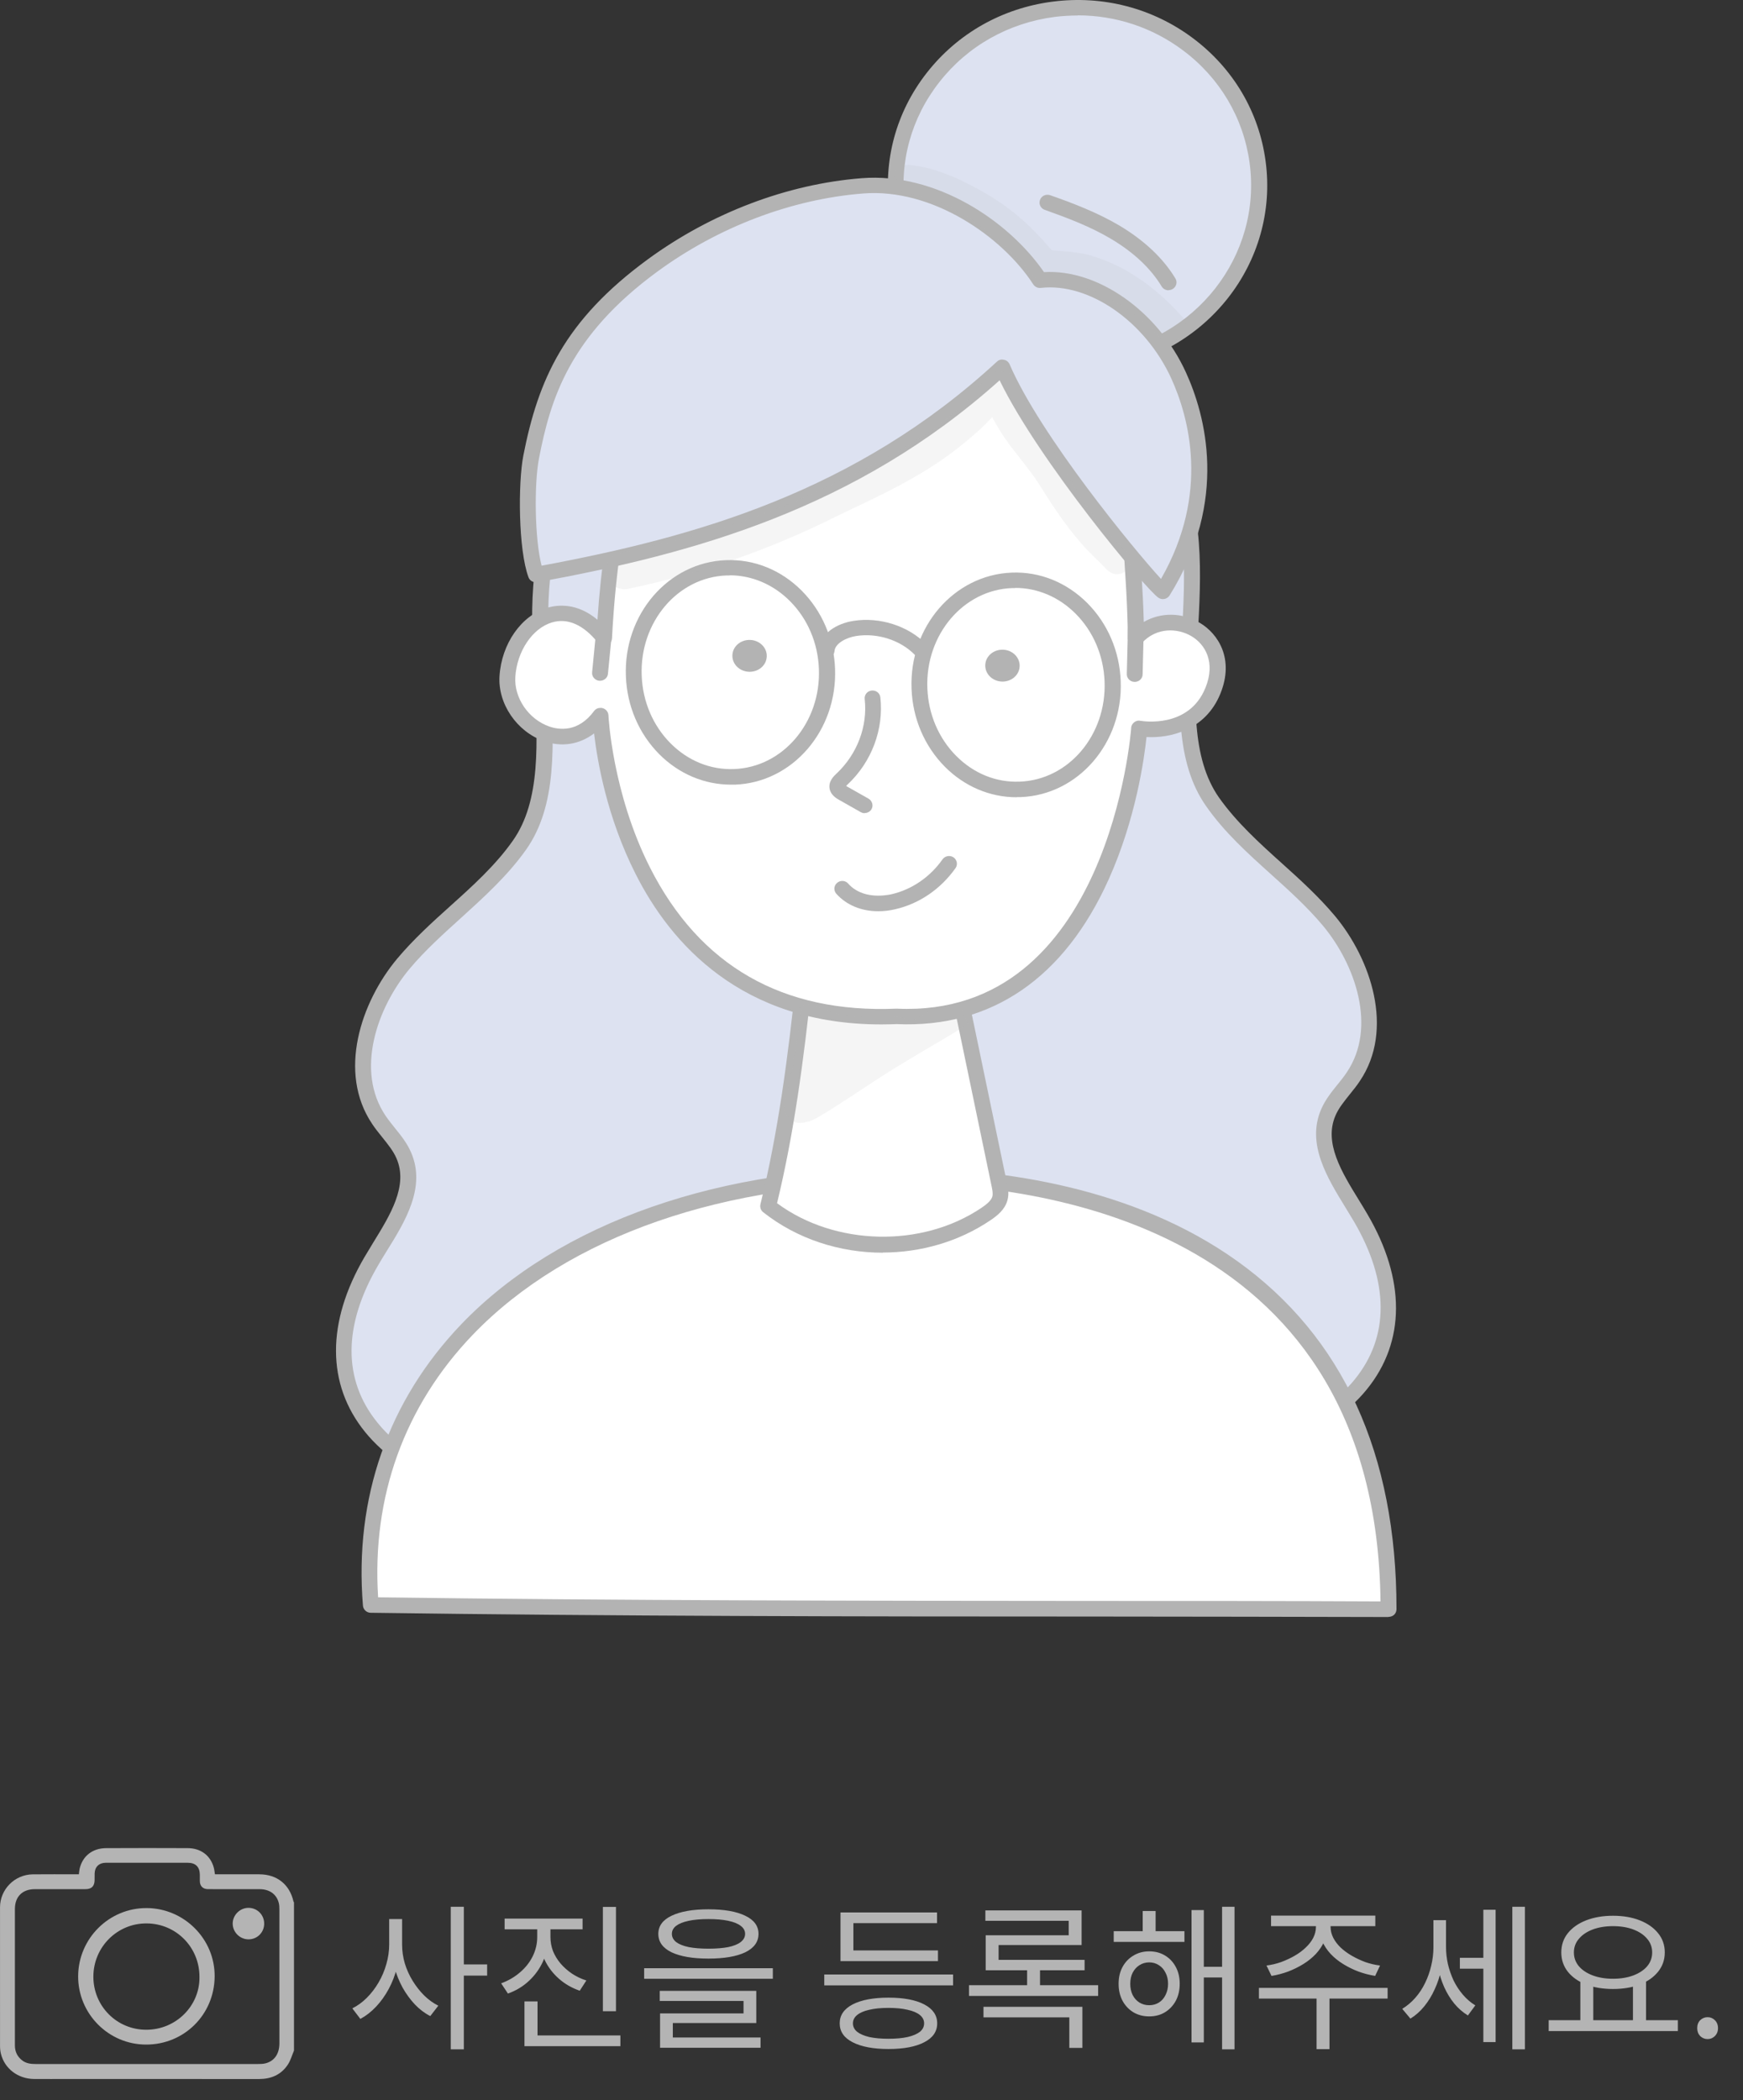 <svg width="166" height="200" viewBox="0 0 166 200" fill="none" xmlns="http://www.w3.org/2000/svg">
<rect x="0" y="0" width="166" height="200" fill="#333333" stroke="none"/>
<path d="M111.279 43.815C116.689 53.484 109.88 68.422 115.506 76.379C118.564 80.718 123.176 83.616 126.572 87.67C129.969 91.723 131.968 97.999 128.909 102.533C128.14 103.689 127.064 104.65 126.526 105.926C125.051 109.349 127.787 112.833 129.616 115.97C139.315 132.531 120.347 142.545 101.826 137.185C93.541 134.798 90.375 133.131 84.165 127.126C78.032 121.195 74.574 112.743 73.467 104.08C72.361 95.402 73.467 86.499 75.481 77.896C77.787 67.987 81.568 57.883 89.022 51.006C96.477 44.115 103.025 36.968 111.294 43.815H111.279Z" fill="#DDE2F1"/>
<path d="M111.818 139.362C108.482 139.362 105.009 138.896 101.596 137.905C93.45 135.548 90.099 133.927 83.613 127.666C77.787 122.036 73.899 113.688 72.7 104.185C71.716 96.468 72.377 87.82 74.729 77.746C77.68 65.089 82.045 56.426 88.485 50.481C88.993 50.015 89.484 49.55 89.976 49.099C96.939 42.599 103.533 36.443 111.772 43.259C111.848 43.319 111.895 43.394 111.941 43.469C114.738 48.469 114.4 54.685 114.062 60.705C113.739 66.605 113.432 72.175 116.106 75.974C117.766 78.316 119.949 80.298 122.07 82.205C123.807 83.766 125.59 85.388 127.127 87.219C130.585 91.363 132.814 98.059 129.509 102.954C129.217 103.404 128.879 103.809 128.556 104.215C128.018 104.89 127.496 105.521 127.188 106.242C126.066 108.839 127.772 111.616 129.417 114.289C129.694 114.739 129.97 115.19 130.232 115.64C133.874 121.856 133.859 127.771 130.186 132.305C126.497 136.869 119.518 139.392 111.787 139.392L111.818 139.362ZM104.532 41.803C99.952 41.803 95.709 45.766 91.021 50.15C90.53 50.616 90.022 51.081 89.531 51.547C83.321 57.282 79.079 65.705 76.204 78.076C73.899 87.985 73.238 96.468 74.206 104.005C75.374 113.193 79.094 121.225 84.689 126.615C90.975 132.696 94.034 134.182 102.027 136.494C112.755 139.587 124.114 137.44 129.033 131.359C132.337 127.276 132.307 122.081 128.956 116.346C128.695 115.91 128.433 115.475 128.157 115.025C126.404 112.172 124.406 108.944 125.82 105.656C126.205 104.755 126.804 104.004 127.388 103.284C127.711 102.893 128.003 102.518 128.264 102.128C131.154 97.849 129.094 91.874 125.974 88.135C124.498 86.378 122.762 84.802 121.055 83.271C118.873 81.304 116.613 79.277 114.876 76.785C111.91 72.581 112.233 66.756 112.556 60.6C112.863 54.835 113.186 48.889 110.68 44.265C108.528 42.508 106.5 41.788 104.532 41.788V41.803Z" fill="#B3B3B3"/>
<path d="M53.702 47.913C48.292 57.582 55.101 72.521 49.475 80.478C46.417 84.817 41.806 87.715 38.409 91.768C35.012 95.822 33.014 102.098 36.072 106.632C36.841 107.788 37.917 108.749 38.455 110.025C39.93 113.448 37.194 116.931 35.365 120.069C25.666 136.629 44.634 146.643 63.155 141.283C71.44 138.896 74.606 137.23 80.816 131.224C86.949 125.294 90.407 116.841 91.514 108.178C92.62 99.5 91.514 90.597 89.5 81.994C87.195 72.085 83.413 61.981 75.959 55.105C68.504 48.214 61.956 41.067 53.687 47.913H53.702Z" fill="#DDE2F1"/>
<path d="M53.165 143.461C45.434 143.461 38.456 140.923 34.767 136.374C31.093 131.84 31.078 125.925 34.721 119.709C34.982 119.274 35.259 118.823 35.535 118.358C37.18 115.685 38.886 112.923 37.764 110.326C37.456 109.605 36.934 108.974 36.396 108.299C36.073 107.893 35.735 107.488 35.443 107.038C32.138 102.128 34.367 95.447 37.825 91.303C39.362 89.472 41.145 87.85 42.882 86.289C45.004 84.382 47.201 82.4 48.846 80.058C51.52 76.26 51.213 70.689 50.89 64.789C50.568 58.769 50.23 52.553 53.011 47.553C53.058 47.478 53.119 47.403 53.181 47.343C61.419 40.527 67.998 46.668 74.976 53.184C75.468 53.649 75.96 54.114 76.467 54.565C82.907 60.51 87.272 69.173 90.224 81.83C92.575 91.904 93.236 100.552 92.252 108.269C91.038 117.787 87.165 126.12 81.339 131.75C74.868 138.011 71.518 139.632 63.356 141.989C59.944 142.98 56.47 143.446 53.135 143.446L53.165 143.461ZM54.303 48.394C51.782 53.003 52.105 58.964 52.427 64.729C52.766 70.885 53.073 76.71 50.106 80.914C48.354 83.391 46.095 85.433 43.928 87.4C42.237 88.931 40.484 90.507 39.009 92.264C35.889 96.002 33.829 101.978 36.719 106.257C36.98 106.647 37.288 107.023 37.595 107.413C38.179 108.134 38.778 108.869 39.163 109.785C40.577 113.073 38.594 116.316 36.826 119.154C36.55 119.604 36.273 120.039 36.027 120.475C32.661 126.21 32.63 131.405 35.95 135.489C40.869 141.569 52.228 143.716 62.956 140.623C70.949 138.311 74.008 136.825 80.294 130.744C85.889 125.339 89.609 117.307 90.777 108.134C91.745 100.582 91.084 92.099 88.779 82.205C85.904 69.849 81.662 61.411 75.453 55.676C74.945 55.21 74.453 54.745 73.962 54.279C67.245 48.019 61.45 42.599 54.303 48.409V48.394Z" fill="#B3B3B3"/>
<path d="M132.231 153.264C132.231 121.18 107.838 112.292 86.535 111.992C55.256 111.556 33.291 128.312 35.305 152.859C68.812 153.339 101.275 153.159 132.231 153.264Z" fill="white"/>
<path d="M132.231 154C122.978 153.97 113.787 153.97 104.072 153.955C81.816 153.955 58.806 153.925 35.305 153.595C34.92 153.595 34.598 153.295 34.567 152.919C33.722 142.665 36.965 133.402 43.928 126.12C53.227 116.421 68.766 110.986 86.55 111.242C95.342 111.362 107.9 112.998 117.829 120.1C127.897 127.306 133 138.461 133 153.25C133 153.445 132.923 153.64 132.785 153.775C132.646 153.91 132.446 153.985 132.247 153.985L132.231 154ZM36.012 152.124C59.252 152.439 82.031 152.454 104.072 152.469C113.525 152.469 122.471 152.469 131.478 152.514C131.048 117.187 99.953 112.908 86.519 112.713C69.151 112.473 54.041 117.727 45.019 127.126C38.502 133.927 35.397 142.56 36.012 152.124Z" fill="#B3B3B3"/>
<path d="M73.16 114.874C74.882 107.908 75.819 100.777 76.68 92.594C79.877 91.753 83.213 91.393 86.532 91.528C88.023 91.588 89.668 91.828 90.59 92.894C91.174 93.57 91.374 94.456 91.543 95.297C92.757 101.122 93.972 106.947 95.186 112.788C95.278 113.238 95.371 113.703 95.248 114.154C95.079 114.784 94.494 115.25 93.926 115.64C87.947 119.679 79.109 119.574 73.175 114.874H73.16Z" fill="white"/>
<path d="M84.088 119.304C79.999 119.304 75.926 118.012 72.683 115.445C72.453 115.265 72.36 114.98 72.422 114.694C74.097 107.878 75.035 100.897 75.911 92.504C75.942 92.204 76.157 91.949 76.464 91.874C79.754 91.018 83.135 90.642 86.532 90.793C88.069 90.853 89.99 91.093 91.128 92.414C91.85 93.24 92.065 94.306 92.25 95.147L95.893 112.637C96 113.118 96.123 113.718 95.939 114.334C95.693 115.205 94.986 115.775 94.309 116.226C91.281 118.268 87.669 119.289 84.057 119.289L84.088 119.304ZM74.005 114.589C79.508 118.658 87.792 118.868 93.48 115.025C93.925 114.724 94.386 114.364 94.509 113.959C94.586 113.673 94.509 113.298 94.432 112.938L90.79 95.447C90.636 94.726 90.467 93.915 90.006 93.375C89.237 92.489 87.731 92.309 86.486 92.264C83.412 92.144 80.353 92.444 77.371 93.18C76.526 101.212 75.604 107.968 74.005 114.589Z" fill="#B3B3B3"/>
<path d="M107.086 43.995C107.086 43.995 108.177 55.15 108.177 60.78C111.313 57.297 117.707 60.375 115.509 65.795C113.664 70.329 108.5 69.383 108.5 69.383C108.5 69.383 106.594 97.744 85.413 96.813C58.499 97.939 57.208 68.167 57.208 68.167C53.919 72.611 48.048 68.842 48.34 64.443C48.647 59.624 53.566 55.766 57.562 60.78C57.885 54.745 58.623 49.7 59.914 43.589C60.39 39.971 63.08 36.878 66.385 35.092C69.689 33.305 73.532 32.69 77.313 32.509C81.786 32.299 86.289 32.675 90.67 33.62C96.695 34.911 102.843 37.614 107.101 44.01L107.086 43.995Z" fill="white"/>
<path d="M83.938 97.563C70.627 97.563 63.864 89.846 60.529 83.225C57.808 77.85 56.886 72.475 56.578 69.848C55.195 70.899 53.505 71.184 51.798 70.584C49.216 69.683 47.402 67.01 47.572 64.383C47.771 61.305 49.647 58.618 52.121 57.882C53.136 57.582 54.965 57.402 56.901 59.023C57.239 53.978 57.916 49.339 59.161 43.454C59.637 39.866 62.204 36.488 66.016 34.431C68.983 32.824 72.564 31.983 77.283 31.758C81.832 31.548 86.382 31.923 90.824 32.884C98.509 34.536 104.027 38.034 107.732 43.589C107.793 43.694 107.839 43.799 107.855 43.919C107.855 44.024 108.777 53.363 108.931 59.233C110.544 58.302 112.573 58.302 114.279 59.323C116.016 60.359 117.569 62.746 116.232 66.049C114.802 69.593 111.374 70.313 109.192 70.193C108.977 72.235 108.177 77.985 105.595 83.736C101.368 93.149 94.405 97.924 85.414 97.533C84.922 97.548 84.43 97.563 83.954 97.563H83.938ZM57.193 67.416C57.193 67.416 57.332 67.416 57.409 67.446C57.716 67.536 57.931 67.806 57.947 68.121C57.947 68.196 58.315 75.523 61.897 82.61C66.646 91.993 74.547 96.512 85.368 96.062C85.383 96.062 85.414 96.062 85.429 96.062C105.626 96.978 107.716 69.608 107.732 69.323C107.732 69.112 107.855 68.917 108.024 68.782C108.193 68.647 108.408 68.602 108.623 68.647C108.808 68.677 113.219 69.413 114.802 65.509C115.801 63.062 114.771 61.35 113.465 60.584C112.174 59.819 110.145 59.699 108.731 61.26C108.531 61.485 108.193 61.575 107.901 61.455C107.609 61.35 107.409 61.065 107.409 60.765C107.409 55.63 106.471 45.706 106.333 44.235C102.813 39.04 97.772 35.887 90.471 34.311C86.151 33.38 81.74 33.019 77.313 33.23C72.841 33.44 69.459 34.236 66.708 35.722C63.311 37.553 61.036 40.526 60.621 43.664C60.621 43.679 60.621 43.694 60.621 43.724C59.253 50.195 58.577 55.15 58.285 60.81C58.269 61.11 58.054 61.38 57.762 61.47C57.455 61.56 57.132 61.47 56.947 61.215C55.58 59.504 54.058 58.828 52.567 59.278C50.707 59.834 49.231 62.026 49.078 64.473C48.955 66.47 50.338 68.497 52.306 69.187C53.243 69.518 55.057 69.773 56.578 67.716C56.717 67.521 56.947 67.416 57.193 67.416Z" fill="#B3B3B3"/>
<path d="M119.777 15.439C118.516 6.176 109.817 -0.325 100.348 0.891C90.865 2.122 84.209 10.62 85.454 19.868C86.715 29.132 95.415 35.633 104.883 34.416C114.366 33.185 121.022 24.688 119.777 15.439Z" fill="#DDE2F1"/>
<path d="M102.579 35.302C98.628 35.302 94.817 34.041 91.635 31.654C87.808 28.786 85.348 24.642 84.718 19.958C84.088 15.274 85.348 10.649 88.284 6.911C91.22 3.173 95.462 0.77 100.258 0.155C105.038 -0.461 109.787 0.77 113.615 3.638C117.442 6.506 119.901 10.649 120.531 15.334C121.838 24.973 114.875 33.861 104.992 35.137C104.193 35.242 103.378 35.287 102.579 35.287V35.302ZM102.655 1.476C101.918 1.476 101.18 1.521 100.442 1.611C96.061 2.182 92.157 4.374 89.468 7.812C86.778 11.235 85.61 15.484 86.194 19.763C87.393 28.606 95.739 34.837 104.777 33.665C113.83 32.494 120.209 24.357 119.01 15.514C118.426 11.235 116.182 7.421 112.662 4.794C109.741 2.602 106.237 1.461 102.625 1.461L102.655 1.476Z" fill="#B3B3B3"/>
<path d="M95.463 34.986C81.767 47.643 66.335 51.937 51.042 54.729C50.135 52.282 50.074 46.141 50.581 43.514C51.841 37.088 53.931 31.293 62.155 25.272C67.919 21.054 74.958 18.261 82.136 17.691C89.268 17.135 96.077 22.119 99.044 26.684C104.255 26.083 109.788 30.362 112.263 35.737C114.368 40.346 115.905 48.048 110.756 56.306C109.896 55.78 98.737 42.553 95.478 34.971L95.463 34.986Z" fill="#DDE2F1"/>
<path d="M110.741 57.057C110.603 57.057 110.465 57.012 110.342 56.937C109.189 56.216 98.891 43.845 95.202 36.218C81.476 48.529 65.936 52.748 51.181 55.45C50.812 55.51 50.458 55.315 50.335 54.985C49.351 52.342 49.336 45.977 49.843 43.379C51.257 36.173 53.732 30.527 61.709 24.687C67.75 20.273 74.974 17.526 82.075 16.97C89.115 16.415 96.032 20.994 99.428 25.918C104.532 25.603 110.28 29.627 112.939 35.452C114.784 39.491 117.043 47.628 111.387 56.711C111.279 56.877 111.11 56.997 110.91 57.042C110.849 57.042 110.803 57.057 110.741 57.057ZM95.463 34.251C95.463 34.251 95.571 34.251 95.617 34.266C95.863 34.311 96.062 34.476 96.155 34.701C99.06 41.458 108.067 52.417 110.572 55.135C115.245 46.968 113.216 39.716 111.556 36.053C109.066 30.603 103.717 26.894 99.121 27.42C98.829 27.45 98.552 27.315 98.399 27.074C95.432 22.495 88.746 17.901 82.198 18.427C75.374 18.967 68.426 21.609 62.616 25.858C54.209 32.014 52.426 38.019 51.334 43.65C50.858 46.097 50.919 51.322 51.58 53.874C66.198 51.156 81.522 46.847 94.956 34.431C95.094 34.296 95.278 34.236 95.478 34.236L95.463 34.251Z" fill="#B3B3B3"/>
<path d="M83.644 86.784C82.03 86.784 80.616 86.198 79.648 85.117C79.371 84.802 79.417 84.337 79.725 84.081C80.032 83.811 80.524 83.841 80.785 84.156C82.123 85.658 84.29 85.297 84.92 85.162C86.841 84.712 88.563 83.541 89.762 81.844C89.992 81.514 90.469 81.424 90.807 81.649C91.145 81.874 91.237 82.34 91.007 82.67C89.593 84.667 87.564 86.063 85.273 86.589C84.72 86.724 84.167 86.784 83.644 86.784Z" fill="#B3B3B3"/>
<path d="M97.109 63.452C97.14 62.612 96.433 61.906 95.526 61.876C94.619 61.846 93.866 62.492 93.835 63.332C93.804 64.173 94.511 64.879 95.418 64.909C96.325 64.939 97.078 64.293 97.109 63.452Z" fill="#B3B3B3"/>
<path d="M73.025 62.521C73.056 61.681 72.349 60.975 71.442 60.945C70.535 60.915 69.782 61.56 69.751 62.401C69.72 63.242 70.427 63.948 71.334 63.978C72.241 64.008 72.994 63.362 73.025 62.521Z" fill="#B3B3B3"/>
<path d="M82.352 77.446C82.229 77.446 82.091 77.415 81.968 77.341L79.924 76.184C79.662 76.034 79.14 75.734 79.017 75.148C78.863 74.428 79.416 73.902 79.678 73.662C81.645 71.815 82.644 69.158 82.352 66.576C82.306 66.17 82.598 65.81 83.013 65.765C83.428 65.72 83.797 66.005 83.843 66.41C84.181 69.443 83.028 72.551 80.723 74.713C80.692 74.743 80.631 74.788 80.585 74.848C80.615 74.863 80.646 74.878 80.677 74.908L82.721 76.064C83.075 76.275 83.198 76.725 82.998 77.07C82.859 77.31 82.598 77.431 82.352 77.431V77.446Z" fill="#B3B3B3"/>
<path d="M96.835 75.929C94.284 75.929 91.871 74.908 89.995 73.031C88.059 71.079 86.921 68.452 86.814 65.599C86.583 59.699 90.871 54.744 96.359 54.534C99.033 54.429 101.585 55.465 103.552 57.432C105.489 59.384 106.626 62.011 106.734 64.864C106.964 70.764 102.676 75.718 97.189 75.914C97.066 75.914 96.958 75.914 96.835 75.914V75.929ZM96.697 56.005C96.605 56.005 96.497 56.005 96.405 56.005C91.748 56.171 88.12 60.45 88.32 65.539C88.412 68.016 89.396 70.314 91.071 71.995C92.731 73.662 94.868 74.532 97.112 74.442C101.769 74.277 105.396 69.998 105.197 64.909C105.104 62.431 104.121 60.134 102.445 58.453C100.862 56.861 98.818 55.99 96.697 55.99V56.005Z" fill="#B3B3B3"/>
<path d="M69.629 74.728C67.078 74.728 64.664 73.707 62.789 71.83C60.852 69.879 59.715 67.251 59.608 64.399C59.377 58.498 63.665 53.544 69.153 53.349C71.827 53.243 74.379 54.279 76.346 56.246C78.283 58.198 79.42 60.825 79.528 63.678C79.758 69.578 75.47 74.533 69.983 74.728C69.86 74.728 69.752 74.728 69.629 74.728ZM69.491 54.805C69.399 54.805 69.291 54.805 69.199 54.805C64.541 54.97 60.914 59.249 61.114 64.339C61.206 66.816 62.19 69.113 63.865 70.794C65.525 72.461 67.677 73.332 69.906 73.242C74.563 73.077 78.191 68.798 77.991 63.708C77.898 61.231 76.915 58.934 75.239 57.252C73.656 55.661 71.612 54.79 69.491 54.79V54.805Z" fill="#B3B3B3"/>
<path d="M78.726 62.687C78.726 62.687 78.695 62.687 78.665 62.687C78.249 62.657 77.942 62.297 77.973 61.891C78.096 60.315 79.725 59.369 81.293 59.129C83.783 58.738 86.504 59.609 88.21 61.351C88.502 61.651 88.486 62.117 88.179 62.387C87.871 62.672 87.395 62.657 87.118 62.357C85.75 60.96 83.552 60.255 81.539 60.57C80.586 60.72 79.541 61.276 79.479 61.996C79.448 62.387 79.126 62.672 78.726 62.672V62.687Z" fill="#B3B3B3"/>
<path d="M111.282 27.645C111.02 27.645 110.774 27.51 110.636 27.284C109.591 25.558 107.977 24.041 105.84 22.765C103.858 21.579 101.614 20.738 99.508 19.988C99.108 19.853 98.908 19.432 99.047 19.042C99.185 18.652 99.615 18.456 100.015 18.591C102.198 19.357 104.519 20.243 106.624 21.489C108.976 22.9 110.774 24.582 111.943 26.519C112.158 26.864 112.035 27.314 111.681 27.525C111.558 27.6 111.435 27.63 111.297 27.63L111.282 27.645Z" fill="#B3B3B3"/>
<g opacity="0.13">
<path d="M74.805 104.936C74.913 104.365 75.021 103.795 75.128 103.239C75.405 102.173 75.62 101.092 75.728 99.996C75.912 98.975 76.097 97.954 76.281 96.918C76.296 96.798 76.281 96.693 76.22 96.618C76.235 96.543 76.266 96.468 76.281 96.393C76.343 96.153 76.235 95.987 76.081 95.897C76.742 95.327 77.741 95.927 78.541 96.198C79.094 96.393 79.755 96.603 80.969 96.768C81.953 96.933 85.027 96.798 85.934 96.903C86.257 96.963 86.487 97.129 86.626 97.339C87.133 97.069 87.64 96.798 88.147 96.513C88.485 96.333 88.808 96.153 89.131 95.972C89.961 95.897 90.775 95.792 91.575 95.657C91.575 95.762 91.59 95.852 91.606 95.942C91.606 96.063 91.621 96.183 91.667 96.303C91.698 96.393 91.728 96.468 91.775 96.558C91.913 96.873 92.067 97.174 92.19 97.504C92.128 97.564 92.051 97.639 91.974 97.684C89.069 99.471 86.057 101.122 83.198 103.014C81.784 103.96 80.339 104.891 78.909 105.806C78.279 106.167 77.664 106.617 76.957 106.827C76.957 106.827 76.957 106.827 76.973 106.827C76.973 106.827 76.942 106.827 76.927 106.827C76.896 106.827 76.88 106.842 76.85 106.842C76.788 106.857 76.742 106.872 76.681 106.887C76.604 106.917 76.527 106.932 76.435 106.932C76.435 106.932 76.419 106.932 76.404 106.932C76.266 106.948 76.127 106.948 75.974 106.932C75.436 106.857 75.052 106.482 74.867 106.047C74.775 105.957 74.683 105.852 74.621 105.731C74.667 105.461 74.713 105.191 74.759 104.921L74.805 104.936Z" fill="#B3B3B3"/>
</g>
<path d="M57.146 64.834C57.146 64.834 57.1 64.834 57.07 64.834C56.655 64.789 56.347 64.428 56.393 64.023L56.731 60.555C56.778 60.149 57.131 59.849 57.561 59.894C57.976 59.939 58.284 60.3 58.238 60.705L57.9 64.173C57.869 64.548 57.531 64.834 57.146 64.834Z" fill="#B3B3B3"/>
<path d="M108.068 64.939C108.068 64.939 108.068 64.939 108.053 64.939C107.638 64.939 107.3 64.594 107.315 64.188L107.423 59.879C107.423 59.474 107.761 59.159 108.176 59.159C108.176 59.159 108.176 59.159 108.191 59.159C108.606 59.159 108.944 59.504 108.929 59.909L108.821 64.218C108.821 64.624 108.483 64.939 108.068 64.939Z" fill="#B3B3B3"/>
<g opacity="0.13">
<path d="M107.532 52.729C105.58 51.002 103.735 48.945 102.06 45.868C100.2 42.55 97.694 39.142 96.957 36.649C96.419 34.923 94.251 35.118 93.637 36.379C93.314 36.634 93.099 36.995 92.853 37.325C92.361 37.94 91.792 38.496 91.193 39.006C88.318 41.559 84.522 43.781 80.172 45.657C76.36 47.534 74.316 48.405 70.458 49.726C67.922 50.597 65.309 51.288 62.68 51.858C61.743 52.083 60.821 52.309 59.868 52.504C59.376 52.639 58.792 52.639 58.407 52.999C56.855 54.095 58.115 56.557 59.96 56.047C66.8 54.621 73.409 52.309 79.634 49.186C83.723 47.234 87.781 45.417 91.346 42.58C92.453 41.694 93.544 40.778 94.497 39.727C96.065 42.73 97.817 44.141 99.37 46.769C100.569 48.66 101.844 50.522 103.366 52.188C103.904 52.759 104.473 53.299 105.026 53.84C105.395 54.245 105.779 54.696 106.379 54.681C107.362 54.711 108.039 53.555 107.516 52.744L107.532 52.729Z" fill="#B3B3B3"/>
</g>
<g opacity="0.13">
<path d="M112.463 30.028C110.08 27.385 107.099 25.193 103.579 24.247C102.457 23.992 101.304 23.917 100.166 23.827C97.523 20.734 95.248 18.918 91.144 16.996C89.991 16.5 88.808 16.05 87.547 15.84C87.04 15.795 86.487 15.569 85.995 15.81C84.796 16.23 84.934 18.062 86.164 18.347C91.021 19.203 94.049 21.695 97.63 25.373C97.661 25.403 97.692 25.448 97.723 25.479C97.846 25.659 98.138 26.034 98.276 26.169C98.691 26.544 99.26 26.725 99.813 26.8C102.887 27.07 104.716 27.55 108.021 29.922C108.067 29.953 108.113 29.983 108.159 30.028C108.451 30.253 109.373 30.988 109.589 31.214C110.419 31.934 109.927 31.874 110.849 32.37C112.278 33.03 113.616 31.094 112.463 30.013V30.028Z" fill="#B3B3B3"/>
</g>
<path d="M37.065 182.765H38.085V185.195C38.085 185.945 37.99 186.68 37.8 187.4C37.62 188.12 37.36 188.795 37.02 189.425C36.68 190.055 36.28 190.615 35.82 191.105C35.36 191.595 34.86 191.985 34.32 192.275L33.555 191.27C34.055 191.02 34.515 190.685 34.935 190.265C35.365 189.835 35.74 189.345 36.06 188.795C36.38 188.245 36.625 187.665 36.795 187.055C36.975 186.435 37.065 185.815 37.065 185.195V182.765ZM37.29 182.765H38.295V185.195C38.295 185.795 38.38 186.39 38.55 186.98C38.73 187.57 38.98 188.125 39.3 188.645C39.62 189.165 39.985 189.63 40.395 190.04C40.815 190.45 41.265 190.775 41.745 191.015L40.98 192.005C40.45 191.735 39.96 191.365 39.51 190.895C39.07 190.425 38.68 189.89 38.34 189.29C38.01 188.68 37.75 188.03 37.56 187.34C37.38 186.64 37.29 185.925 37.29 185.195V182.765ZM42.93 181.595H44.175V195.17H42.93V181.595ZM43.89 187.085H46.395V188.15H43.89V187.085ZM51.164 183.08H52.199V184.475C52.199 185.305 52.039 186.075 51.719 186.785C51.399 187.495 50.949 188.12 50.369 188.66C49.799 189.19 49.134 189.59 48.374 189.86L47.729 188.885C48.409 188.635 49.004 188.29 49.514 187.85C50.034 187.41 50.439 186.9 50.729 186.32C51.019 185.73 51.164 185.115 51.164 184.475V183.08ZM51.404 183.08H52.424V184.475C52.424 184.935 52.504 185.38 52.664 185.81C52.834 186.23 53.074 186.625 53.384 186.995C53.694 187.355 54.054 187.675 54.464 187.955C54.884 188.235 55.344 188.455 55.844 188.615L55.214 189.59C54.464 189.33 53.804 188.95 53.234 188.45C52.664 187.95 52.214 187.36 51.884 186.68C51.564 186 51.404 185.265 51.404 184.475V183.08ZM48.059 182.72H55.484V183.74H48.059V182.72ZM57.419 181.61H58.664V191.54H57.419V181.61ZM49.949 193.85H59.084V194.87H49.949V193.85ZM49.949 190.61H51.194V194.3H49.949V190.61ZM67.468 181.835C68.968 181.835 70.138 182.04 70.978 182.45C71.818 182.85 72.238 183.425 72.238 184.175C72.238 184.935 71.818 185.52 70.978 185.93C70.138 186.33 68.968 186.53 67.468 186.53C65.978 186.53 64.808 186.33 63.958 185.93C63.118 185.52 62.698 184.935 62.698 184.175C62.698 183.425 63.118 182.85 63.958 182.45C64.808 182.04 65.978 181.835 67.468 181.835ZM67.468 182.765C66.738 182.765 66.113 182.82 65.593 182.93C65.073 183.04 64.673 183.2 64.393 183.41C64.123 183.62 63.988 183.875 63.988 184.175C63.988 184.475 64.123 184.735 64.393 184.955C64.673 185.165 65.073 185.325 65.593 185.435C66.113 185.535 66.738 185.585 67.468 185.585C68.208 185.585 68.838 185.535 69.358 185.435C69.878 185.325 70.273 185.165 70.543 184.955C70.823 184.735 70.963 184.475 70.963 184.175C70.963 183.875 70.823 183.62 70.543 183.41C70.273 183.2 69.878 183.04 69.358 182.93C68.838 182.82 68.208 182.765 67.468 182.765ZM61.348 187.445H73.603V188.45H61.348V187.445ZM62.833 189.605H72.028V192.665H64.078V194.3H62.863V191.75H70.813V190.565H62.833V189.605ZM62.863 194.045H72.433V195.02H62.863V194.045ZM78.501 188.045H90.771V189.08H78.501V188.045ZM80.046 185.75H89.331V186.77H80.046V185.75ZM80.046 182.135H89.241V183.155H81.276V186.23H80.046V182.135ZM84.621 190.25C86.071 190.25 87.206 190.465 88.026 190.895C88.846 191.325 89.256 191.925 89.256 192.695C89.256 193.475 88.846 194.075 88.026 194.495C87.206 194.925 86.071 195.14 84.621 195.14C83.171 195.14 82.031 194.925 81.201 194.495C80.381 194.075 79.971 193.475 79.971 192.695C79.971 191.925 80.381 191.325 81.201 190.895C82.031 190.465 83.171 190.25 84.621 190.25ZM84.606 191.225C83.906 191.225 83.301 191.285 82.791 191.405C82.291 191.515 81.906 191.68 81.636 191.9C81.366 192.12 81.231 192.385 81.231 192.695C81.231 193.015 81.366 193.285 81.636 193.505C81.906 193.715 82.291 193.88 82.791 194C83.301 194.11 83.906 194.165 84.606 194.165C85.326 194.165 85.936 194.11 86.436 194C86.946 193.88 87.336 193.715 87.606 193.505C87.876 193.285 88.011 193.015 88.011 192.695C88.011 192.385 87.876 192.12 87.606 191.9C87.336 191.68 86.946 191.515 86.436 191.405C85.936 191.285 85.326 191.225 84.606 191.225ZM92.285 189.065H104.585V190.085H92.285V189.065ZM93.845 181.94H103.01V185.24H95.105V187.055H93.875V184.31H101.78V182.93H93.845V181.94ZM93.875 186.65H103.295V187.64H93.875V186.65ZM97.82 187.16H99.05V189.56H97.82V187.16ZM93.665 191.12H103.085V195.035H101.84V192.125H93.665V191.12ZM106.069 183.92H112.804V184.94H106.069V183.92ZM109.444 185.84C110.014 185.84 110.514 185.97 110.944 186.23C111.384 186.49 111.729 186.855 111.979 187.325C112.229 187.785 112.354 188.32 112.354 188.93C112.354 189.54 112.229 190.08 111.979 190.55C111.729 191.01 111.384 191.375 110.944 191.645C110.514 191.905 110.014 192.035 109.444 192.035C108.884 192.035 108.384 191.905 107.944 191.645C107.504 191.375 107.159 191.01 106.909 190.55C106.659 190.08 106.534 189.54 106.534 188.93C106.534 188.32 106.659 187.785 106.909 187.325C107.159 186.865 107.504 186.505 107.944 186.245C108.384 185.975 108.884 185.84 109.444 185.84ZM109.444 186.89C109.104 186.89 108.794 186.98 108.514 187.16C108.244 187.33 108.029 187.57 107.869 187.88C107.719 188.18 107.644 188.53 107.644 188.93C107.644 189.33 107.719 189.685 107.869 189.995C108.029 190.305 108.244 190.545 108.514 190.715C108.794 190.885 109.104 190.97 109.444 190.97C109.794 190.97 110.104 190.885 110.374 190.715C110.644 190.545 110.854 190.305 111.004 189.995C111.164 189.685 111.244 189.33 111.244 188.93C111.244 188.53 111.164 188.18 111.004 187.88C110.854 187.57 110.644 187.33 110.374 187.16C110.104 186.98 109.794 186.89 109.444 186.89ZM116.389 181.595H117.574V195.17H116.389V181.595ZM114.214 187.31H116.779V188.33H114.214V187.31ZM113.479 181.91H114.649V194.51H113.479V181.91ZM108.829 182H110.059V184.535H108.829V182ZM125.327 182.945H126.407V183.515C126.407 183.995 126.312 184.45 126.122 184.88C125.932 185.31 125.667 185.71 125.327 186.08C124.987 186.44 124.592 186.76 124.142 187.04C123.692 187.32 123.207 187.56 122.687 187.76C122.177 187.95 121.647 188.09 121.097 188.18L120.617 187.19C121.097 187.13 121.562 187.02 122.012 186.86C122.472 186.69 122.902 186.49 123.302 186.26C123.702 186.03 124.052 185.77 124.352 185.48C124.662 185.19 124.902 184.88 125.072 184.55C125.242 184.21 125.327 183.865 125.327 183.515V182.945ZM125.642 182.945H126.722V183.515C126.722 183.865 126.807 184.21 126.977 184.55C127.147 184.88 127.382 185.19 127.682 185.48C127.992 185.77 128.347 186.03 128.747 186.26C129.147 186.49 129.572 186.69 130.022 186.86C130.482 187.02 130.952 187.13 131.432 187.19L130.967 188.18C130.417 188.09 129.882 187.95 129.362 187.76C128.842 187.56 128.357 187.32 127.907 187.04C127.457 186.76 127.062 186.44 126.722 186.08C126.382 185.71 126.117 185.31 125.927 184.88C125.737 184.45 125.642 183.995 125.642 183.515V182.945ZM125.387 189.995H126.617V195.155H125.387V189.995ZM119.897 189.32L132.152 189.32V190.34L119.897 190.34V189.32ZM121.052 182.435L130.982 182.435V183.44L121.052 183.44V182.435ZM139.036 186.455H141.646V187.49H139.036V186.455ZM136.516 182.87H137.491V185.465C137.491 186.165 137.416 186.855 137.266 187.535C137.126 188.215 136.916 188.855 136.636 189.455C136.366 190.055 136.036 190.595 135.646 191.075C135.256 191.555 134.816 191.945 134.326 192.245L133.546 191.315C134.006 191.035 134.421 190.685 134.791 190.265C135.161 189.845 135.471 189.375 135.721 188.855C135.981 188.325 136.176 187.775 136.306 187.205C136.446 186.625 136.516 186.045 136.516 185.465V182.87ZM136.756 182.87H137.716V185.42C137.716 185.96 137.776 186.505 137.896 187.055C138.026 187.595 138.206 188.115 138.436 188.615C138.676 189.105 138.971 189.555 139.321 189.965C139.671 190.375 140.066 190.715 140.506 190.985L139.801 191.945C139.311 191.645 138.876 191.265 138.496 190.805C138.116 190.335 137.796 189.81 137.536 189.23C137.276 188.64 137.081 188.02 136.951 187.37C136.821 186.72 136.756 186.07 136.756 185.42V182.87ZM144.031 181.595H145.231V195.17H144.031V181.595ZM141.271 181.88H142.441V194.48H141.271V181.88ZM150.51 188.585H151.74V192.635H150.51V188.585ZM155.52 188.585H156.765V192.635H155.52V188.585ZM147.495 192.395H159.795V193.43H147.495V192.395ZM153.615 182.45C154.575 182.45 155.425 182.595 156.165 182.885C156.905 183.175 157.485 183.58 157.905 184.1C158.335 184.62 158.55 185.235 158.55 185.945C158.55 186.645 158.335 187.26 157.905 187.79C157.485 188.31 156.905 188.715 156.165 189.005C155.425 189.285 154.575 189.425 153.615 189.425C152.665 189.425 151.815 189.285 151.065 189.005C150.325 188.715 149.745 188.31 149.325 187.79C148.905 187.26 148.695 186.645 148.695 185.945C148.695 185.235 148.905 184.62 149.325 184.1C149.745 183.58 150.325 183.175 151.065 182.885C151.815 182.595 152.665 182.45 153.615 182.45ZM153.615 183.44C152.895 183.44 152.255 183.545 151.695 183.755C151.135 183.965 150.695 184.26 150.375 184.64C150.055 185.01 149.895 185.445 149.895 185.945C149.895 186.445 150.055 186.885 150.375 187.265C150.695 187.635 151.135 187.925 151.695 188.135C152.255 188.345 152.895 188.45 153.615 188.45C154.345 188.45 154.99 188.345 155.55 188.135C156.11 187.925 156.55 187.635 156.87 187.265C157.19 186.885 157.35 186.445 157.35 185.945C157.35 185.445 157.19 185.01 156.87 184.64C156.55 184.26 156.11 183.965 155.55 183.755C154.99 183.545 154.345 183.44 153.615 183.44ZM162.629 194.195C162.359 194.195 162.124 194.1 161.924 193.91C161.734 193.71 161.639 193.46 161.639 193.16C161.639 192.84 161.734 192.585 161.924 192.395C162.124 192.205 162.359 192.11 162.629 192.11C162.899 192.11 163.129 192.205 163.319 192.395C163.519 192.585 163.619 192.84 163.619 193.16C163.619 193.46 163.519 193.71 163.319 193.91C163.129 194.1 162.899 194.195 162.629 194.195Z" fill="#B4B4B4"/>
<path d="M28 195.286C27.807 195.74 27.675 196.234 27.406 196.638C26.768 197.596 25.819 198 24.673 197.999C18.612 197.995 12.553 197.997 6.492 197.996C5.408 197.996 4.323 198.003 3.239 197.995C1.71 197.983 0.431 197.006 0.086 195.587C0.028 195.351 0.003 195.103 0.003 194.86C0 190.455 -0.002 186.05 0.002 181.646C0.003 179.937 1.4 178.526 3.119 178.506C4.477 178.491 5.835 178.503 7.193 178.502C7.293 178.502 7.392 178.502 7.513 178.502C7.538 178.311 7.546 178.129 7.586 177.957C7.875 176.756 8.809 176.016 10.11 176.01C12.698 175.996 15.286 175.998 17.874 176.009C19.125 176.014 20.043 176.71 20.359 177.861C20.414 178.06 20.431 178.269 20.471 178.503C20.563 178.503 20.661 178.503 20.759 178.503C22.072 178.503 23.384 178.503 24.696 178.503C26.382 178.505 27.588 179.469 27.954 181.105C27.959 181.128 27.984 181.148 27.999 181.169V195.286H28ZM13.994 196.571C17.521 196.571 21.047 196.572 24.573 196.569C24.808 196.569 25.052 196.565 25.278 196.508C26.134 196.293 26.609 195.601 26.61 194.597C26.611 190.347 26.611 186.097 26.608 181.846C26.608 181.639 26.601 181.425 26.549 181.226C26.339 180.4 25.668 179.92 24.736 179.918C23.096 179.914 21.455 179.918 19.815 179.915C19.322 179.914 19.035 179.625 19.032 179.141C19.03 178.94 19.034 178.741 19.032 178.541C19.024 177.796 18.627 177.404 17.876 177.404C16.6 177.402 15.324 177.404 14.048 177.404C12.718 177.404 11.387 177.4 10.057 177.405C9.432 177.408 9.033 177.799 9.013 178.418C9.006 178.626 9.011 178.835 9.01 179.045C9.006 179.631 8.724 179.915 8.144 179.916C6.531 179.917 4.918 179.914 3.305 179.917C2.132 179.919 1.419 180.634 1.419 181.803C1.419 184.863 1.419 187.924 1.419 190.984C1.419 192.256 1.419 193.527 1.419 194.799C1.419 195.391 1.648 195.871 2.122 196.232C2.497 196.518 2.934 196.57 3.387 196.57C6.923 196.569 10.458 196.57 13.993 196.57L13.994 196.571Z" fill="#B4B4B4"/>
<path d="M13.967 181.718C17.547 181.733 20.478 184.675 20.443 188.243C20.408 191.886 17.526 194.719 13.921 194.718C10.32 194.718 7.421 191.765 7.443 188.196C7.466 184.607 10.391 181.702 13.967 181.718ZM18.997 188.288C19.008 185.453 16.779 183.192 13.959 183.179C11.166 183.166 8.904 185.422 8.893 188.233C8.881 191.04 11.11 193.309 13.933 193.306C16.78 193.304 19.035 191.008 18.997 188.288Z" fill="#B4B4B4"/>
<path d="M25.161 183.208C25.157 184.04 24.495 184.7 23.665 184.697C22.847 184.694 22.166 184.018 22.161 183.202C22.156 182.38 22.863 181.683 23.687 181.697C24.519 181.711 25.164 182.373 25.16 183.208H25.161Z" fill="#B4B4B4"/>
</svg>

